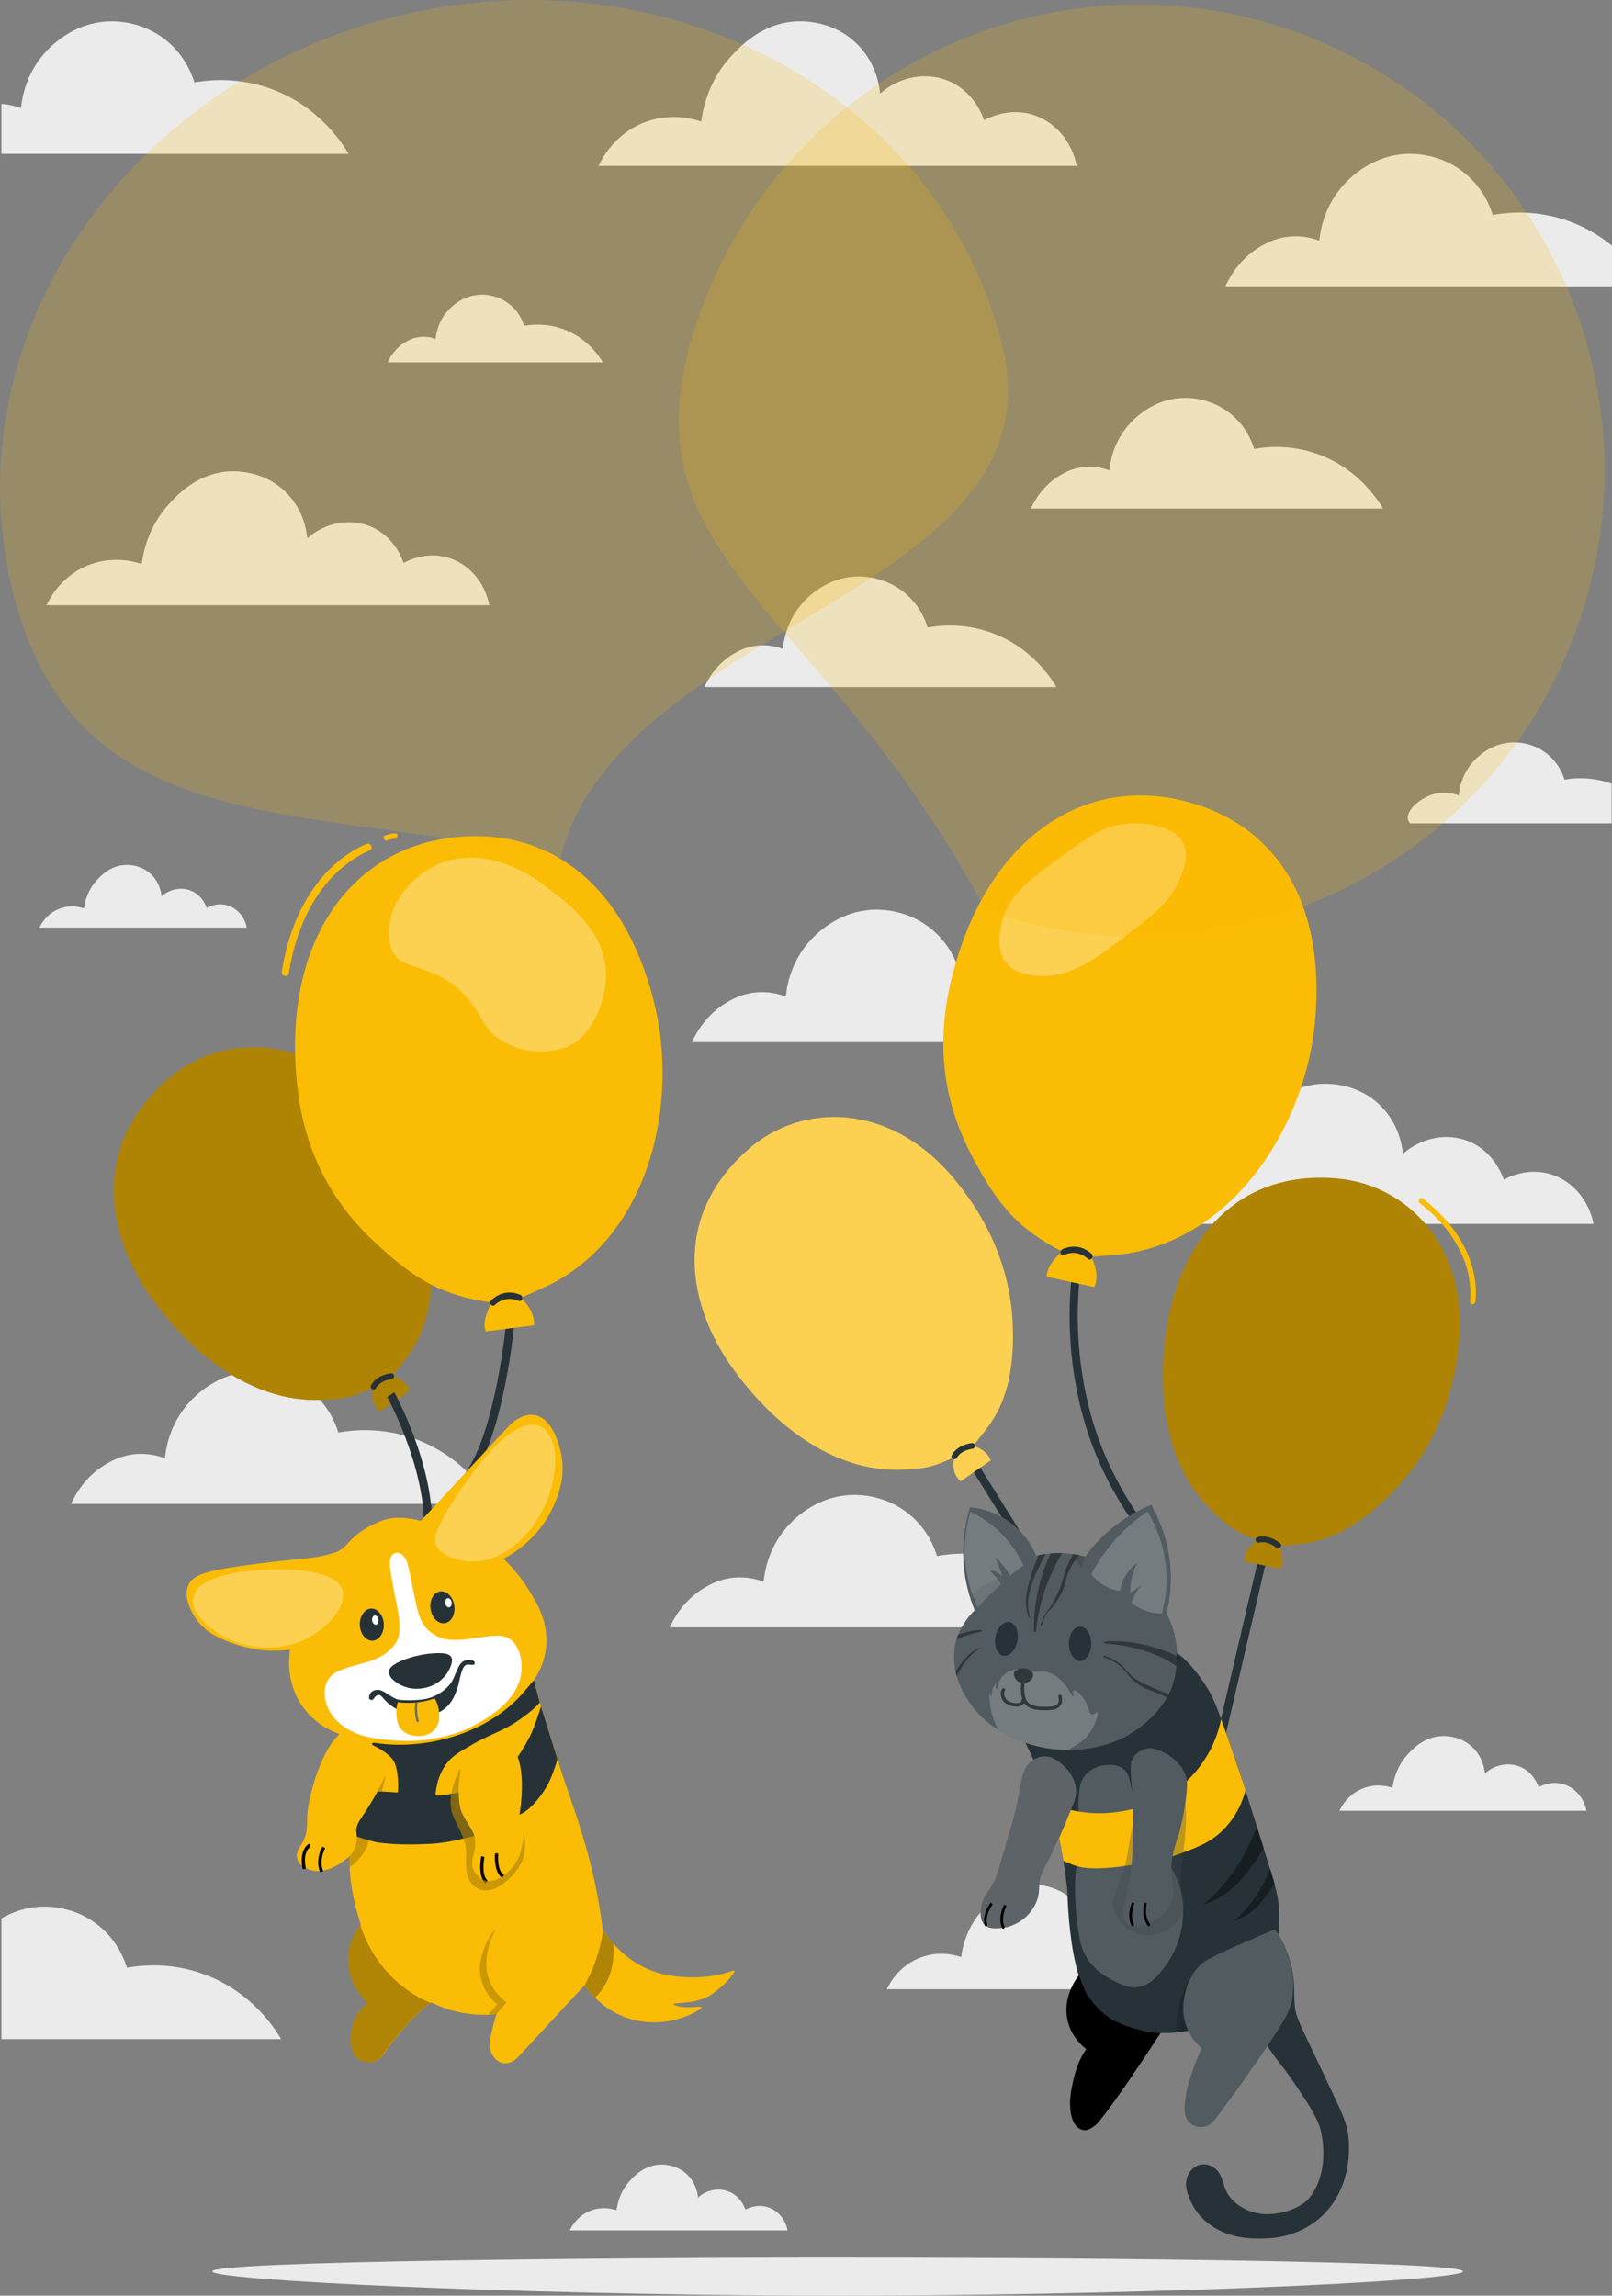 <?xml version="1.0" encoding="UTF-8"?><svg id="_Слой_2" xmlns="http://www.w3.org/2000/svg" width="395.43" height="563.18" viewBox="0 0 395.43 563.18"><rect x="0" y="0" width="395.43" height="563.18" fill="#808080" stroke="none"/><defs><style>.cls-1,.cls-2,.cls-3,.cls-4,.cls-5,.cls-6,.cls-7,.cls-8,.cls-9,.cls-10,.cls-11,.cls-12,.cls-13,.cls-14,.cls-15,.cls-16,.cls-17,.cls-18,.cls-19,.cls-20{stroke-width:0px;}.cls-1,.cls-19{fill:#fbbc05;}.cls-2{fill:#1e282d;}.cls-3{opacity:.32;}.cls-3,.cls-15{fill:#5d6366;}.cls-4{fill:#171e22;}.cls-6{fill:#515b60;}.cls-7{fill:#31373a;}.cls-8{fill:#6b6b6b;}.cls-9{fill:#747c80;}.cls-10,.cls-11{fill:#b08404;}.cls-11{opacity:.65;}.cls-12{fill:#41494d;opacity:.33;}.cls-13{fill:#fff;}.cls-14{fill:#263238;}.cls-16{fill:#ebebeb;}.cls-17{fill:#af8303;}.cls-18{fill:#475054;}.cls-19{isolation:isolate;opacity:.2;}.cls-20{fill:#fcd050;}</style></defs><g id="_Слой_1-2"><path class="cls-16" d="M172.8,168.55h86.35c-1.38-2.33-6.29-9.93-16.17-13.41-6.68-2.35-12.53-1.73-15.43-1.21-.47-1.55-1.87-5.41-5.68-8.54-4.77-3.91-10.04-4-11.52-3.97-7.73.14-12.53,5.38-13.73,6.78-3.7,4.35-4.4,9.12-4.58,11-1.19-.45-3.46-1.14-6.31-.83-2.75.3-4.64,1.37-5.68,1.97-4.3,2.49-6.4,6.33-7.26,8.2Z"/><path class="cls-16" d="M252.9,124.74h86.35c-1.38-2.33-6.29-9.93-16.17-13.41-6.68-2.35-12.53-1.73-15.43-1.21-.47-1.55-1.87-5.41-5.68-8.54-4.77-3.91-10.04-4-11.52-3.97-7.73.14-12.53,5.38-13.73,6.78-3.7,4.35-4.4,9.12-4.58,11-1.19-.45-3.46-1.14-6.31-.83-2.75.3-4.64,1.37-5.68,1.97-4.3,2.49-6.4,6.33-7.26,8.2Z"/><path class="cls-16" d="M85.53,37.75H.35v-12.25c2.11.13,3.79.65,4.81,1.04.21-2.26,1.05-7.97,5.48-13.17,1.43-1.69,7.18-7.96,16.44-8.13,1.77-.03,8.09.07,13.8,4.76,4.56,3.75,6.24,8.37,6.81,10.23,2.35-.42,6.34-.9,11.16-.28,2.28.29,4.74.83,7.31,1.73,11.83,4.17,17.71,13.28,19.37,16.07Z"/><path class="cls-16" d="M95.1,88.88h52.77c-.84-1.42-3.84-6.07-9.88-8.2-4.08-1.44-7.66-1.06-9.43-.74-.29-.95-1.14-3.31-3.47-5.22-2.91-2.39-6.14-2.45-7.04-2.43-4.72.09-7.66,3.29-8.39,4.15-2.26,2.66-2.69,5.57-2.8,6.72-.73-.28-2.12-.69-3.86-.5-1.68.18-2.84.84-3.47,1.21-2.63,1.52-3.91,3.87-4.44,5.01Z"/><path class="cls-16" d="M146.82,40.71c.58-1.27,3.86-8.1,11.82-10.89,6.26-2.2,11.68-.58,13.38,0,.37-2.91,1.69-10,7.47-16.18,2.2-2.35,7.61-8.14,16.18-8.4,1.92-.06,9.02,0,14.62,5.6,4.73,4.72,5.45,10.45,5.6,12.13,4.74-4.2,11.29-5.42,16.8-3.11,6.27,2.63,8.39,8.67,8.71,9.64,1.13-.62,5.92-3.06,11.6-1.46,5.62,1.58,9.91,6.51,11.11,12.66h-117.29Z"/><path class="cls-16" d="M11.42,148.46c.54-1.18,3.58-7.5,10.95-10.08,5.8-2.03,10.82-.54,12.39,0,.34-2.7,1.57-9.26,6.91-14.98,2.04-2.18,7.04-7.53,14.98-7.78,1.78-.05,8.35,0,13.54,5.19,4.38,4.38,5.05,9.68,5.19,11.24,4.39-3.89,10.46-5.02,15.56-2.88,5.81,2.44,7.77,8.03,8.07,8.93,1.05-.57,5.49-2.83,10.74-1.35,5.2,1.47,9.17,6.02,10.29,11.72H11.42Z"/><path class="cls-16" d="M395.43,60.29v9.97h-94.85c1.03-2.25,3.54-6.85,8.69-9.83,1.24-.72,3.52-2,6.81-2.36,3.41-.38,6.13.44,7.56.98.21-2.25,1.05-7.97,5.48-13.17,1.06-1.25,4.48-5.01,9.95-6.95,1.92-.68,4.09-1.14,6.49-1.18,1.77-.03,8.09.08,13.8,4.76,4.56,3.75,6.24,8.37,6.8,10.23,3.47-.62,10.48-1.37,18.48,1.45,4.38,1.54,7.95,3.77,10.79,6.1Z"/><g id="animals_mobile"><g id="_облака"><path class="cls-16" d="M68.98,500.23H.35v-29.6c2.66-1.55,6.08-2.82,10.19-2.9,1.76-.04,8.09.07,13.79,4.76,4.57,3.74,6.24,8.37,6.81,10.23,3.46-.62,10.48-1.37,18.48,1.45,11.83,4.16,17.7,13.27,19.36,16.06Z"/><path class="cls-16" d="M17.4,368.93h103.43c-1.66-2.79-7.53-11.9-19.36-16.06-8-2.82-15.01-2.07-18.48-1.45-.57-1.86-2.24-6.49-6.8-10.23-5.71-4.69-12.03-4.79-13.8-4.76-9.26.17-15.01,6.44-16.44,8.13-4.43,5.2-5.27,10.92-5.48,13.18-1.42-.54-4.15-1.36-7.56-.99-3.29.36-5.56,1.65-6.8,2.36-5.15,2.98-7.66,7.58-8.69,9.83Z"/><path class="cls-16" d="M395.35,192.26v9.71h-49.4c-1.57-1.37-.03-4.18,3.11-6,.76-.44,2.15-1.23,4.15-1.45,2.08-.22,3.75.28,4.62.61.13-1.38.64-4.87,3.35-8.05.17-.21.44-.52.82-.89h0c1.52-1.51,4.68-3.98,9.21-4.07.2,0,.51,0,.89.02,1.63.09,4.7.57,7.53,2.89,2.54,2.08,3.62,4.62,4.04,5.9.04.13.08.24.11.34.23-.04.49-.08.77-.12h0c2.3-.33,6.16-.52,10.51,1.01.09.03.18.06.27.1Z"/><path class="cls-16" d="M164.26,399.23h103.43c-1.66-2.79-7.53-11.9-19.36-16.06-8-2.82-15.01-2.07-18.48-1.45-.57-1.86-2.24-6.49-6.8-10.23-5.71-4.69-12.03-4.79-13.8-4.76-9.26.17-15.01,6.44-16.44,8.13-4.43,5.2-5.27,10.92-5.48,13.18-1.42-.54-4.15-1.36-7.56-.99-3.29.36-5.56,1.65-6.8,2.36-5.15,2.98-7.66,7.58-8.69,9.83Z"/><path class="cls-16" d="M169.7,255.66h103.43c-1.66-2.79-7.53-11.9-19.36-16.06-8-2.82-15.01-2.07-18.48-1.45-.57-1.86-2.24-6.49-6.8-10.23-5.71-4.69-12.03-4.79-13.8-4.76-9.26.17-15.01,6.44-16.44,8.13-4.43,5.2-5.27,10.92-5.48,13.18-1.42-.54-4.15-1.36-7.56-.99-3.29.36-5.56,1.65-6.8,2.36-5.15,2.98-7.66,7.58-8.69,9.83Z"/><path class="cls-16" d="M139.75,547.17c.27-.58,1.76-3.69,5.39-4.96,2.85-1,5.32-.27,6.1,0,.17-1.33.77-4.56,3.4-7.37,1-1.07,3.47-3.71,7.37-3.83.88-.03,4.11,0,6.66,2.55,2.16,2.15,2.48,4.76,2.55,5.53,2.16-1.91,5.15-2.47,7.66-1.42,2.86,1.2,3.82,3.95,3.97,4.39.52-.28,2.7-1.39,5.29-.67,2.56.72,4.51,2.96,5.06,5.77h-53.44Z"/><path class="cls-16" d="M328.57,444.22c.3-.66,2-4.18,6.11-5.63,3.24-1.13,6.03-.3,6.91,0,.19-1.5.88-5.17,3.86-8.36,1.14-1.22,3.93-4.2,8.36-4.34.99-.03,4.66,0,7.55,2.89,2.44,2.44,2.82,5.4,2.89,6.27,2.45-2.17,5.83-2.8,8.68-1.61,3.24,1.36,4.33,4.48,4.5,4.98.59-.32,3.06-1.58,5.99-.75,2.9.82,5.12,3.36,5.74,6.54h-60.6Z"/><path class="cls-16" d="M277.18,300.26c.57-1.24,3.75-7.85,11.46-10.56,6.07-2.13,11.32-.56,12.97,0,.36-2.82,1.64-9.7,7.24-15.68,2.13-2.28,7.38-7.89,15.68-8.14,1.86-.06,8.75,0,14.18,5.43,4.59,4.58,5.28,10.13,5.43,11.76,4.6-4.07,10.95-5.26,16.29-3.02,6.08,2.55,8.13,8.4,8.45,9.35,1.1-.6,5.74-2.97,11.25-1.42,5.44,1.54,9.6,6.31,10.77,12.27h-113.72Z"/><path class="cls-16" d="M217.56,487.98c.42-.92,2.79-5.85,8.54-7.87,4.53-1.59,8.44-.42,9.67,0,.27-2.1,1.22-7.23,5.4-11.69,1.59-1.7,5.5-5.88,11.69-6.07,1.39-.04,6.52,0,10.57,4.05,3.42,3.41,3.94,7.55,4.05,8.77,3.43-3.03,8.16-3.92,12.14-2.25,4.53,1.9,6.06,6.26,6.29,6.97.82-.45,4.28-2.21,8.38-1.05,4.06,1.14,7.16,4.7,8.03,9.15h-84.75Z"/><path class="cls-16" d="M9.67,227.56c.25-.55,1.68-3.51,5.13-4.72,2.72-.95,5.06-.25,5.8,0,.16-1.26.73-4.34,3.24-7.01.95-1.02,3.3-3.53,7.02-3.64.83-.03,3.91,0,6.34,2.43,2.05,2.05,2.36,4.53,2.43,5.26,2.06-1.82,4.9-2.35,7.28-1.35,2.72,1.14,3.64,3.76,3.78,4.18.49-.27,2.57-1.33,5.03-.63,2.44.69,4.3,2.82,4.82,5.49H9.67Z"/><path class="cls-16" d="M52.07,557.21c.03-2.57,99.85-3.34,145.83-3.4,55.67-.07,160.95.72,160.98,3.4.03,2.34-80.59,6.25-162.27,5.95-71.67-.26-144.56-3.76-144.53-5.95Z"/></g><path class="cls-17" d="M41.06,264.84c12.93-11.37,34.82-11.91,50.74,7.5,12.74,15.53,14.44,30.19,14.19,39.87-.41,16.23-6.6,20.89-9.69,25.38,0,0,3.18.77,4.27,3.52l-7.41,5.18c-1.78-1.78-1.98-3.21-1.57-5.88-3.01,1.18-5.29,2.89-13,3.01-17.18.63-32.2-11.81-41.83-25.58-10.1-14.45-14.95-36.06,4.31-53Z"/><path class="cls-14" d="M91.42,340.82l-.06-.03c-.37-.14-.54-.59-.35-.94,1.22-2.21,3.68-2.8,4.92-2.96.39-.05.73.26.74.66v.07c0,.34-.24.63-.58.67-.97.13-2.92.59-3.85,2.21-.17.29-.51.43-.82.31Z"/><path class="cls-14" d="M106.02,374.17h-2c0-14.91-8.92-31.27-9.01-31.43l1.7-1.2c.38.69,9.32,17.06,9.32,32.64Z"/><path class="cls-14" d="M115.73,362.62l-1.62-1.17c7.58-10.5,10.09-37.12,10.1-37.33l2,.09c-.04.88-2.54,27.42-10.47,38.41Z"/><path class="cls-1" d="M111.36,205.41c22.6-2.48,41.5,10.55,49.03,40.25,6.13,24.18-.57,55.99-24.47,68.98-1.97,1.07-8.16,3.73-8.16,3.73,0,0,3.54,3.04,3.23,6.75l-11.84,1.5c-1.1-2.86,1.49-7.09,1.49-7.09-12.09-1.66-18.8-5.56-28.66-14.74-8.45-7.87-16.98-19.54-19.05-38.26-3.87-34.96,12.69-58.29,38.43-61.12Z"/><path class="cls-20" d="M100.87,216.57c10.13-10.13,23.88-6.4,33.41,1.21,10.74,7.73,18.39,17.05,12.13,31.3-1.82,3.51-4,6.4-7.2,7.74-5.63,2.04-12.12,1.39-17.03-2.11-3.04-2.08-3.67-4.58-6.19-8.09-5.32-7.52-10.6-7.87-16.77-10.43-3.51-1.51-4.05-5.47-3.72-8.91.45-4.27,2.13-7.2,5.29-10.63l.08-.08Z"/><path class="cls-14" d="M120.54,320.16h0c-.32-.31-.33-.89-.01-1.2,1.07-1.03,3.58-2.79,7.15-1.3.36.15.53.63.38,1.04h0c-.14.39-.49.57-.81.43-3.03-1.26-5.09.24-5.89,1.03-.24.23-.57.23-.81,0Z"/><path class="cls-1" d="M69.86,239.4h0c-.48-.07-.82-.52-.74-1,2.13-13.57,7.78-21.41,12.2-25.63,3.67-3.5,7.06-5.13,8.63-5.75.48-.19,1.02.07,1.17.57l.23.79-.24-.84.02.06c.13.43-.09.89-.51,1.06-3.26,1.33-16.28,7.94-19.75,30.01-.07.48-.51.81-.99.74Z"/><path class="cls-1" d="M94.35,206.04l-.2-.32c-.15-.24-.07-.56.19-.68,1-.49,2.06-.59,2.67-.6.28,0,.5.24.47.51l-.03.38c-.02.24-.22.42-.46.43-.48.01-1.3.09-2.04.45-.21.1-.47.03-.59-.17Z"/><path class="cls-1" d="M180.13,483.7c-.76,1.43-2.39,3.21-5.06,5.21-3.33,2.64-8.31,2.3-9.77,2.64-.16.04-.12.16-.02.22,2.2,1.2,6.8.24,6.86.62.09.55-8.29,5.88-17.98,2.75-3.61-1.17-6.34-3.2-8.2-5.05-1.11-1.1-1.91-2.13-2.41-2.82-.01-.02-.02-.03-.03-.05,0,0,0,0,0,0-.03-.04-.06-.07-.08-.09-.02-.02-.04-.03-.06-.03-.01,0-.03,0-.04.01-.04.02-.09.06-.16.14l-15.87,17.15c-1.04,1.24-2.54,1.98-3.91,1.73-2.08-.38-3.82-2.99-3.16-6.02.44-1.86.89-4.1,1.53-5.98h-.03c-.08,0-.33.02-.61.05-.42.04-.88.07-1.36.08-1.88.07-4.21-.05-6.83-.57-2.65-.53-4.84-1.37-6.5-2.17,0,0,0,0,0,0-.22-.11-.73-.3-.73-.3-.02.01-.03.02-.05.04-3.46,2.53-8.45,8.03-11.34,12.39-1.68,2.53-3.84,2.53-5.95,1.66-2.24-1.22-2.86-5.3-1.64-8.93.66-1.96,2.22-4.24,3.66-4.99,0,0-3.86-3.01-4.77-8.8-.8-5.04,1.83-9.21,2.87-10.35,0,0,.02-.02.02-.03v-.05s-.31-1.01-.42-1.36c-.72-2.29-1.4-4.98-1.85-8.01-.2-1.33-.33-2.54-.41-3.73-.02-.34-.04-.67-.06-1.01v-.03c-.04-.84-.05-1.7-.05-2.6,0,0,0,0,0,0-.15.1-1.96,1.63-3.5,2.42-1.32.67-3.41,1.55-5.73.98-.23-.06-3.05-.75-3.56-2.83-.63-2.56,1.53-2.91,2.23-6.65.4-2.68-.15-3.35.7-7.55.35-1.72,2.61-11.76,7.21-16.15.12-.11.08-.31-.07-.36-1.82-.66-5.65-2.36-8.59-6.37-4.22-5.75-3.57-12.09-3.28-13.93.02-.15-.1-.28-.25-.26-3.18.38-7.62.42-12.49-1.17-3.32-1.08-8.33-2.72-10.95-7.45-.64-1.15-2.47-4.45-1.24-7.22,1.05-2.38,3.95-3.45,12.49-4.66,16.5-2.35,17.37-1.45,23.35-3.32,3.81-1.19,2.91-4.1,10.96-7.59,3.85-1.67,7.74-.81,10.26-.23l21.2-22.87c.55-.61,3.32-3.55,6.55-3.08,4.39.63,6.04,7.04,6.47,8.73,1.71,6.68-1.13,12.47-2.18,14.6-3.41,6.95-9.08,10.5-11.74,11.92-.04.02-.05.07-.01.1,1.56,1.46,3.76,3.77,5.81,7.01,2.19,3.47,4.9,7.77,4.66,13.47-.07,1.74-.35,4.94-2.8,8.85-.03.05-.2.32-.2.32l1.42,5.51c.01.05.12.4.29.95.82,2.62,3.12,9.9,4.05,12.95.14.46.25.83.31,1.06,1.39,4.9,4.88,13.54,7.46,23.48,1.08,4.14,2.35,9.86,3.24,16.84.03.21.08.42.17.61,0,.01,0,.02.01.03,0,0,0,0,0,0,.05.12.12.24.2.35.48.66,1.22,1.7,2.27,2.87.02.02.04.05.06.07,0,0,0,0,0,0,2.55,2.85,6.82,6.48,13.15,7.66,7.7,1.43,13.68-.1,16.25-1.1.17-.06.33.11.24.27Z"/><path class="cls-13" d="M96.98,380.98c-1.81.59-1.37,3.11-1.17,4.6.32,1.94.65,3.68,1.08,5.9.6,3.26,1.66,7.11.82,10.28-.83,2.3-3.09,4.16-5.3,5.08-2.91,1.35-6.48,1.71-9.42,3.14-4.38,1.82-3.96,7.4-1.61,10.67,3,4.23,8.02,5.63,12.76,6.08,4,.47,8.28.44,10.98,0,3.39-.51,6.79-1.35,10.06-2.87,5.39-2.69,11.83-6.95,12.68-13.44.46-3.44-.74-8.49-4.69-9.08-3.74-.58-10.56,2.05-15.11.43-5.08-1.99-5.53-6.11-6.53-10.88-.51-2.46-.93-4.97-1.48-7.02-.33-1.4-1.38-3.21-3.03-2.9h-.04Z"/><g id="_глаз_правый"><ellipse class="cls-14" cx="108.55" cy="394.3" rx="2.94" ry="3.94" transform="translate(-55.54 19.69) rotate(-8.26)"/><ellipse class="cls-13" cx="110.03" cy="393.18" rx=".79" ry="1.13" transform="translate(-55.36 19.89) rotate(-8.26)"/></g><g id="_глаз_левый"><ellipse class="cls-14" cx="91.21" cy="398.55" rx="2.94" ry="3.94" transform="translate(-18.88 4.8) rotate(-2.73)"/><ellipse class="cls-13" cx="92.09" cy="397.43" rx=".79" ry="1.13" transform="translate(-56.16 17.36) rotate(-8.26)"/></g><path id="_нос" class="cls-14" d="M102.07,406.25c1.74-.42,3.46-.71,5.76-.7,1.51.01,2.69.26,3.01,1.28.37,1.16-1.24,6.02-6.51,7.22-4.91,1.12-8.1-1.96-8.5-2.6-.28-.45-.66-1.38-.19-2.11.98-1.5,4.69-2.68,6.43-3.1Z"/><path id="_губы" class="cls-14" d="M90.52,416.37c.07-1.17,1.09-1.88,2.23-1.82,1.53.08,3.13,1.84,4.79,2.36.97.3,5.45.35,7.71-.33,1.82-.53,3.89-1.87,4.85-3.09,1.51-1.44,1.92-4.84,3.42-5.86.83-.57,2.94-.59,2.94.3,0,.76-.84.43-1.52.41-.54-.05-.97.25-1.23.7-.78,1.45-.98,3.48-1.53,5.15-.63,1.92-1.56,4.12-3.94,5.57-3.53,2.12-7.97,1.09-10.22-.14-.79-.36-1.58-.81-2.27-1.35-1.25-.94-1.79-1.81-2.25-2.21-.39-.37-1.02-.27-1.43.15-.17.18-.28.4-.44.59-.29.4-1.16.34-1.11-.43Z"/><g id="_язык"><path class="cls-1" d="M106.72,424.2c-1.44,1.7-3.61,1.68-4.2,1.69-.54.01-3.12-.12-4.4-2.06-.63-.98-.85-2.2-.9-3.5-.05-1.19.19-2.12.34-2.77,1.13.16,2.61.27,4.35.11h.01c.07,0,.14-.01.21-.01.1-.02.2-.03.29-.04h.01c1.71-.2,3.12-.6,4.19-.98.39.64,1,1.87,1.09,3.52.06.99.15,2.68-.99,4.04Z"/><path class="cls-8" d="M102.18,422.26c-.6-2.16-.42-4.09-.27-4.59l.52-.05c-.2.9-.18,3.11.3,4.5.12.36-.44.52-.55.14Z"/></g><path class="cls-20" d="M107.47,379.86c-1.57-1.87-.18-4.65.82-6.68,1.73-3.45,3.99-6.78,6.24-9.9,2.23-3.05,4.46-6.09,7.18-8.76,2.88-2.7,7.94-6.95,11.75-4.08,4.35,3.79,2.7,12.84.74,17.64-2.65,6.31-7.39,12.33-14.06,14.33-4.08,1.27-9.92.7-12.66-2.53l-.02-.02Z"/><path class="cls-20" d="M47.98,390.4c1.19-2.15,5.95-4.62,15.52-5.23,12.3-.79,20.28,1.2,20.62,5.62.41,5.37-6.66,10.61-11.14,12.18-5.93,2-13.31,1.49-18.84-1.92-3.42-2.07-8.67-6.11-6.17-10.64Z"/><path class="cls-14" d="M136.75,431.55c-.47,1.72-1.55,4.84-2.62,6.67-1.96,3.33-4.62,6.2-6.7,6.93,0,0,.69-3.75.59-7.81-.06-2.47-.36-4.13-.71-5.38-.04-.15-.32-.97-.32-.97,1.05-1.49,2.36-3.63,3.38-5.86.76-1.67,1.81-4.78,2.33-6.52.82,2.62,3.12,9.9,4.05,12.95Z"/><path class="cls-11" d="M94.44,435.91c-.11,1.15-.41,2.34-.82,3.58-.31.93-.67,1.9-1.06,2.89-.74,1.88-1.54,3.56-2.33,5.03-.1.19-.12.42-.06.63.22.64.55,1.91.31,3.42-.06.39-.16.79-.31,1.2-.78,2.18-2.99,4.58-4.41,5.37v-.03c-.04-.84-.05-1.7-.05-2.6.05-.05.1-.09.14-.13,1.15-1.15,1.6-3.14,1.69-3.79.05-.34.04-.65,0-.95,0-.05-.01-.1-.02-.15,0-.06-.01-.12-.02-.18h0c-.02-.2-.06-.46-.09-.81,0-.02,0-.04,0-.06-.01-.22-.01-.46.02-.71h0c.02-.19.06-.39.12-.6.08-.28.18-.52.28-.74.09-.2.19-.37.28-.51.05-.08.1-.15.15-.21.01-.02.02-.03.03-.04.22-.35.44-.69.66-1.04.02-.03.04-.06.06-.1.05-.08.1-.16.16-.24.05-.07.1-.15.15-.22.38-.59.78-1.21,1.18-1.84.02-.03.03-.06.05-.08.11-.18.22-.36.33-.54.14-.23.28-.46.41-.69.06-.1.12-.2.18-.31.16-.27.32-.54.47-.8.05-.09.1-.17.15-.26.08-.14.16-.28.24-.42.05-.09.1-.17.14-.26.05-.08.09-.16.13-.23.69-1.26,1.29-2.47,1.77-3.62l.07.05Z"/><path class="cls-10" d="M105.56,491.33c-3.46,2.53-8.45,8.03-11.34,12.39-1.68,2.53-3.84,2.53-5.95,1.66-2.24-1.22-2.86-5.3-1.64-8.93.66-1.96,2.22-4.24,3.66-4.99,0,0-3.86-3.01-4.77-8.8-.8-5.04,1.83-9.21,2.87-10.35,1.09,3.49,5.26,13.94,17.16,19.03Z"/><path class="cls-5" d="M123.18,460.68c-1.96-1.37-1.82-5.09-1.76-5.9,0-.08.08-.14.16-.14l.5.05c.08,0,.14.08.13.16-.05.73-.22,3.96,1.34,5.08.06.05.09.13.04.2l-.2.51c-.04.07-.14.09-.21.05Z"/><path class="cls-5" d="M119.02,461.92c-1.77-1.68-1.15-5.56-.99-6.41.02-.09.1-.14.18-.12l.49.11c.08.02.13.1.11.18-.14.76-.69,4.22.72,5.59.06.06.07.15.02.21l-.32.42c-.05.07-.15.08-.21.02Z"/><path class="cls-5" d="M78.49,459.18c-1.08-2.7.15-5.36.51-6.03.05-.09.16-.12.24-.07l.53.31-.34-.2.2.12c.08.05.11.15.07.23-.31.6-1.39,3-.47,5.33.03.09,0,.19-.09.22l-.41.18c-.09.04-.2,0-.23-.09Z"/><path class="cls-5" d="M74.23,458.42c-.83-4.09.89-5.65,1.46-6.04.09-.06.2-.03.25.06l.21.4c.04.08.02.17-.05.22-.44.32-1.81,1.63-1.09,5.19.02.09-.04.19-.13.21l-.44.09c-.09.02-.19-.04-.21-.14Z"/><path class="cls-14" d="M132.4,417.65c-1.33,1.76-5.55,4.83-8.07,6.12-3.06,1.6-6.05,2.68-9,4.51-2.4,1.39-4.25,2.36-5.73,4.28-1.13,1.47-1.98,3.4-2.38,5.19-.33,1.44-.42,2.66-.42,2.66.69.09,1.72-.01,2.73-.16.36-.05.77-.12,1.19-.19.02,0,.05,0,.07-.01.44-.08,1.15-.21,1.71-.32-.01,1.38.1,2.55.31,3.5.08.39.19.75.31,1.07.9,2.34,2.55,4.04,3.23,6.12,0,0,0,0,0,0-1.05.24-2.26.51-2.55.58-.02,0-.05.01-.07.02-2.79.7-5.9,1.22-8.43,1.33-5.57.25-9.35.09-12.47-.34-.63-.08-1.49-.3-2.34-.54-1.5-.42-2.94-.93-2.94-.93,0-.05-.01-.1-.02-.15,0-.06-.01-.12-.02-.18h0c-.02-.2-.06-.46-.09-.81,0-.02,0-.04,0-.06-.01-.22-.01-.46.02-.71h0c.06-.46.21-.92.4-1.34.09-.2.19-.37.28-.51.06-.09.11-.16.16-.23.22-.35.44-.7.67-1.06.02-.03.04-.06.06-.1.05-.08.1-.16.16-.24.05-.07.1-.15.15-.22.35-.53.75-1.15,1.18-1.84.02-.03.03-.06.05-.08.11-.18.22-.36.33-.54.14-.23.28-.46.41-.69.06-.1.12-.2.18-.31.16-.27.31-.54.47-.8.05-.09.1-.17.15-.26.08-.14.16-.28.24-.42.05-.09.1-.17.14-.26.05-.08.09-.16.13-.23,0,0,.37,0,1.03,0,.77.02,1.93.07,3.38.2.58.05.58-.06.59-.16.19-1.54.08-5.5-.97-7.43-.48-.86-1.21-1.5-2.01-2.1-.86-.64-1.94-1.28-2.82-1.71-.24-.14-.55-.25-.55-.54v-.02c.08-.22.55-.22.8-.18,11.96,1.88,27.94-2.03,36.93-13.04.48-.55,2-2.38,2-2.38l1.42,5.51Z"/><path class="cls-10" d="M149.3,485.13c-.98,2.35-2.36,3.98-3.35,4.95-1.11-1.1-1.91-2.13-2.41-2.82-.01-.02-.02-.03-.03-.05,0,0,0,0,0,0-.03-.04-.06-.07-.08-.09-.02-.02-.04-.03-.06-.03-.01,0-.03,0-.04.01.87-1.58,1.9-3.55,2.67-5.76,1.02-2.9,1.66-5.63,1.94-7.8,0,.01,0,.02.01.03,0,0,0,0,0,0,.05.12.12.24.2.35.48.66,1.22,1.7,2.27,2.87.18,1.6.26,5.04-1.12,8.33Z"/><path class="cls-11" d="M124.27,491.23l-2.52,2.9h-.03c-.08,0-.33.02-.61.05-.42.04-.88.07-1.36.08l2.26-2.54c-.99-.81-3.05-2.73-3.91-5.87-.96-3.48.12-6.41.69-7.94.79-2.14,1.9-3.68,2.67-4.62l.14.07c-.64,1.09-1.48,2.8-1.92,5.03-.28,1.4-.77,3.88.15,6.77,1.06,3.35,3.4,5.3,4.44,6.06Z"/><path class="cls-11" d="M128.06,456.59c-.5,1.23-2.11,3.55-3.66,4.76-1.5,1.19-4.24,3.32-7.05,2-2.37-1.06-3.11-3.83-3.01-6.06-.02-1.33.02-2.83-.1-4.15-.08-.69-.27-1.39-.53-2.1,0,0,0,0,0-.01-.74-2.01-2.01-4.05-2.71-5.99-.42-1.24-.64-2.86-.3-4.96h0c.2-1.27.61-2.71,1.3-4.34.2-.48.43-.98.62-1.38.07-.15.15-.29.15-.29l.14.05s-.02.55-.05.83c-.25,1.8-.37,3.38-.38,4.76v.03c-.01,1.38.1,2.55.31,3.5.08.39.19.75.31,1.07.9,2.34,2.55,4.04,3.23,6.12,0,0,0,0,0,0,.26.81.37,1.68.24,2.67-.14,1.46-.85,2.73-.75,4.22.08,1.69,1.56,3.53,3.18,4,2.02.57,3.85-.7,5.55-1.99,1.31-1.17,2.26-2.65,2.92-4.21.55-1.45.96-4.39,1.08-5.2.03-.25.07.03.1.16.31,2.39.16,4.49-.59,6.51Z"/><polygon class="cls-14" points="257.65 387.56 256.04 388.72 234.28 353.84 235.89 352.68 257.65 387.56"/><path class="cls-20" d="M183.54,281.96c12.93-11.37,34.82-11.91,50.74,7.5,12.74,15.53,14.44,30.19,14.19,39.87-.41,16.23-6.6,20.89-9.69,25.38,0,0,3.18.77,4.27,3.52l-7.41,5.18c-1.78-1.78-1.98-3.21-1.57-5.88-3.01,1.18-5.29,2.89-13,3.01-17.18.63-32.2-11.81-41.83-25.58-10.1-14.45-14.95-36.06,4.31-53Z"/><path class="cls-14" d="M233.9,357.94l-.06-.03c-.37-.14-.54-.59-.35-.94,1.22-2.21,3.68-2.8,4.92-2.96.39-.05.73.26.74.66v.07c0,.34-.24.63-.58.67-.97.13-2.92.59-3.85,2.21-.17.29-.51.43-.82.31Z"/><path class="cls-14" d="M277.94,373.39c-4.62-6.58-8.27-13.73-10.86-21.26-1.58-4.59-4.28-14.11-4.66-26.38-.15-4.83.08-9.72.68-14.52l1.98.25c-.59,4.7-.81,9.48-.67,14.21.37,12,3.01,21.31,4.55,25.79,2.53,7.35,6.1,14.34,10.61,20.77l-1.64,1.15Z"/><path class="cls-1" d="M289.73,196.32c22.14,5.17,35.64,23.74,32.86,54.25-2.26,24.84-19.15,52.62-46.01,56.93-2.21.36-8.93.8-8.93.8,0,0,2.33,4.04.8,7.44l-11.67-2.52c-.08-3.07,3.76-6.2,3.76-6.2-10.85-5.58-15.88-11.49-22.13-23.43-5.35-10.23-9.52-24.08-5.25-42.41,7.97-34.26,31.34-50.76,56.56-44.87Z"/><path class="cls-14" d="M260.23,307.6h0c-.2-.4-.02-.95.39-1.14,1.36-.62,4.31-1.44,7.18,1.15.29.26.29.77.01,1.11h0c-.25.32-.65.37-.91.14-2.44-2.2-4.88-1.46-5.9-.99-.3.14-.62.02-.77-.27Z"/><path class="cls-20" d="M290.27,206.94c-2.66-5.53-12.67-4.99-13.55-4.93-5.68.37-9.44,3.05-16.74,8.38-7.78,5.68-12.23,9.03-14,15.15-.46,1.58-2.07,7.16.93,10.77,2.31,2.79,6.19,3,8.34,3.08,7.72.31,13.38-3.95,23.97-12.15,5.5-4.26,8.17-7.07,9.92-11.06,1.03-2.34,2.67-6.05,1.13-9.24Z"/><rect class="cls-14" x="280.71" y="403.54" width="47.71" height="2" transform="translate(-158.67 609.06) rotate(-76.85)"/><path class="cls-17" d="M328.04,289.11c17.16,1.46,32.7,16.88,29.71,41.8-2.39,19.94-11.8,31.32-18.96,37.84-12,10.94-19.64,9.7-25.03,10.58,0,0,1.65,2.82.41,5.51l-8.87-1.77c.05-2.52.94-3.65,3.15-5.21-2.93-1.35-5.75-1.82-11.18-7.3-12.34-11.96-13.76-31.41-10.49-47.89,3.44-17.29,15.68-35.75,41.24-33.58Z"/><path class="cls-14" d="M308.07,378.05l-.03-.06c-.15-.37.05-.8.44-.9,2.44-.65,4.57.72,5.54,1.5.31.25.32.71.03.99l-.05.05c-.25.24-.62.26-.89.05-.77-.61-2.45-1.7-4.26-1.25-.33.08-.66-.07-.79-.37Z"/><path class="cls-1" d="M348.14,294.19h0c.22-.3.64-.37.93-.14,8.09,6.31,11.14,12.94,12.26,17.43.94,3.74.74,6.61.57,7.89-.05.39-.43.67-.81.58l-.6-.13.64.14h-.04c-.33-.08-.55-.39-.5-.73.34-2.67.82-13.84-12.33-24.1-.28-.22-.34-.64-.12-.93Z"/><g id="_лицо"><path class="cls-6" d="M288.71,408.88h0c-.16,1.97-.62,4.4-1.84,6.81-.13.26-.27.52-.42.78-.63,1.09-1.95,2.9-2.93,3.94-6.6,7.04-13.43,8.09-17.32,8.65-.85.12-2.3.27-4.16.26-3.44-.02-8.29-.61-13.35-2.93-.95-.43-2.31-1.07-3.84-2.03-2.42-1.51-5.25-3.82-7.47-7.36-.79-1.27-1.97-3.25-2.69-5.84-.1-.35-.18-.7-.27-1.07-.32-1.5-.48-3.18-.34-5.02.08-1.06.29-2.06.58-2.99.11-.36.24-.71.37-1.04,1.21-3.06,3.21-5.18,4.07-6.02-1.15-2.77-2.61-7.23-2.81-12.87-.19-5.29.79-9.59,1.67-12.38,1.79.16,5.33.72,8.95,3.09,4.61,3.02,6.58,7.14,7.26,8.78.21-.05.42-.1.64-.14.52-.11,1.09-.21,1.71-.29.4-.06.83-.1,1.27-.14.85-.07,1.78-.1,2.76-.07.33.01.66.03,1,.06.6.04,1.16.11,1.7.19.12.02.24.04.36.06.4.06.79.14,1.16.22.5.11.98.23,1.42.35,1.42-1.96,3.42-4.34,6.18-6.66,3.7-3.11,7.35-4.96,10.02-6.05,1.48,2.58,3.44,6.72,4.34,12.14,1.04,6.27.19,11.45-.55,14.5.94,1.8,2.27,4.92,2.51,8.96.02.25.08.81.1,1.61h0c.03.69.03,1.54-.05,2.5Z"/><g id="_тень_уха_правого"><path class="cls-9" d="M251.07,384.03c-.66.48-1.35,1.01-2.05,1.57-.38.31-.77.63-1.16.96-.72.61-1.46,1.27-2.2,1.97-.03.03-.05.05-.08.07-2.24,2.12-4.22,3.9-5.71,5.79-.46-.93-.83-1.79-1.33-3.19-.79-2.23-1.51-5.01-1.78-8.26-.43-5.26.5-9.51,1.28-12.08,1.89.89,4.53,2.4,7.15,4.91,3.17,3.03,4.93,6.2,5.87,8.26Z"/><path class="cls-3" d="M249.02,385.6c-.38.31-.77.63-1.16.96-.72.61-1.46,1.27-2.2,1.97-.03.03-.05.05-.08.07-2.24,2.12-4.22,3.9-5.71,5.79-.46-.93-.83-1.79-1.33-3.19,1.24-1.45,3.78-2.84,6.12-3.9,1.05-.47,2.06-.88,2.89-1.19.55-.21,1.02-.37,1.37-.49.03,0,.06-.02.09-.02Z"/><path class="cls-6" d="M247.86,386.56c-.72.61-1.46,1.27-2.2,1.97-.03.03-.05.05-.08.07-.28-.46-.6-.9-.92-1.29-.89-1.13-1.76-1.91-1.76-1.91,1.01-.48,2.9,1.24,2.9,1.24-.12-1.18-1.71-4.48-1.71-4.48.9.29,2.62,2.7,3.46,3.96.12.17.22.32.3.45Z"/></g><path id="_тень_уха_левого" class="cls-9" d="M267.69,386.15c1.47-2.75,3.72-6.25,7.12-9.75,2.32-2.39,4.64-4.22,6.65-5.6,1.4,2.29,3.27,5.98,4.17,10.87,1.14,6.21.15,11.33-.61,14.14-.98,0-2.55-.1-4.31-.79-1.4-.54-2.43-1.26-3.12-1.82,0,0,1.07-3.54,2.93-4.69l-3.3,2.33c-.02-.9.04-2.02.29-3.26.34-1.74.94-3.13,1.46-4.13-.65.46-1.45,1.15-2.2,2.12-1.4,1.82-1.85,3.69-2.02,4.72-.93-.12-2.57-.46-4.28-1.54-1.38-.88-2.27-1.91-2.78-2.6Z"/><g id="_глаза"><ellipse id="_глаз_леваый" class="cls-14" cx="264.95" cy="403.22" rx="2.74" ry="4.2"/><ellipse id="_глаз_правый-2" class="cls-14" cx="246.89" cy="402.09" rx="4.2" ry="2.74" transform="translate(-193.56 571.3) rotate(-79.47)"/></g><path class="cls-7" d="M252.52,396.4c.06.17.09.76-.15.44-1.21-3.33-.62-6.52.42-9.85.58-1.85,1.34-4.02,2-5.48.52-.11,1.09-.21,1.71-.29-2.36,4.57-5.3,9.73-3.98,15.19Z"/><path class="cls-7" d="M260.52,381s-.04.09-.07.14c-1.9,3.19-3.37,6.41-4.55,10.23-.73,2.42-1.17,4.46-1.51,6.74-.1.68-.17,1.35-.25,1.96-.03.32-.4.44-.49.09-.26-5.78,1.4-13.78,4.11-19.09.85-.07,1.78-.1,2.76-.07Z"/><path class="cls-18" d="M265.4,384.64s-.89-1.07-1.48-2.1c-.26-.45-.46-.9-.5-1.23h.17c.4.06.79.14,1.16.22.5.11.98.23,1.42.35-.39.7-.94,1.89-.76,2.76Z"/><path class="cls-7" d="M264.74,381.53s-.03.04-.05.06c-.29.33-.55.65-.78.95-1.02,1.33-1.58,2.46-2.05,3.79-.41,1.23-.56,2.31-1.05,3.5-.71,1.8-1.68,3.19-2.44,4.11-.54.65-1.38,1.56-1.87,2.28-.09.14-.75,2.05-1,2.56-.19.21-.3-.16-.22-.32.31-.68.67-1.83,1.1-2.43,1.27-1.7,2.27-3.33,3.27-5.62.67-1.54,1.22-3.31,1.51-4.65.08-.4.12-.51.36-.98.49-.96,1.32-2.89,1.7-3.54.12.02.24.04.36.06.4.06.79.14,1.16.22Z"/><path class="cls-7" d="M240.49,400.31c-1.44.29-3.11.76-4.5,1.29-.24.06-.93.4-1.34.48.11-.36.24-.71.37-1.04.43-.18,1.08-.32,1.38-.44,1.29-.43,2.77-.71,4.11-.74.57.02.43.35-.04.45Z"/><path class="cls-7" d="M240.42,404.4c-.29.14-1.62.78-3.28,2.86-.99,1.24-1.75,2.5-2.45,3.9-.1-.35-.18-.7-.27-1.07,1.14-1.9,3.47-5.11,5.85-5.81h.03c.14,0,.2.04.12.12Z"/><path class="cls-7" d="M288.71,408.88c-.06-.04-.14-.1-.22-.15-6.27-4.79-16.69-5.56-17.54-5.57-.1-.02-.1-.18.04-.31l.02-.02c.51-.31,1.29-.16,1.88-.22.99-.02,1.9.02,2.93.11,5.88.51,11.31,2.65,12.94,3.66h0c.03.69.03,1.54-.05,2.5Z"/><path class="cls-7" d="M286.86,415.69c-.13.26-.27.52-.42.78-1.14-.49-2.81-1.26-3.94-1.67-6.42-2.11-5.43-6-11.2-8.04-.25-.09-.73-.21-.64-.52.2-.2.63.07.9.14.92.34,1.89.84,2.71,1.43,1.71,1.23,2.33,2.69,4.06,3.91,1.56,1.16,5.35,2.72,7.64,3.64.32.13.62.24.9.34Z"/><path class="cls-9" d="M265.77,426.85c-.68.61-1.46,1.09-3.04,2.04-.24.15-.48.29-.7.42-3.44-.02-8.29-.61-13.35-2.93-.95-.43-2.31-1.07-3.84-2.03-.98-1.92-1.46-3.59-1.73-4.81-.44-2.05-.53-4.1-.38-4.13.1-.02.31.84.46.82.16-.03-.07-1.08.41-2.24.26-.62.6-1,.69-.96.11.05-.24.78.09,1.11.08.08.18.12.25.13.04-.47.25-2.06,1.58-3.34,1.17-1.12,2.51-1.33,2.91-1.38,1.06-.15,1.44.12,3.06.37,2.98.46,3.27-.24,5,.32,1.76.57,2.89,1.75,3.42,2.3,1.67,1.73,2.32,3.72,2.63,3.6.23-.09-.2-1.22.16-1.42.44-.25,1.98,1,2.9,2.69.9,1.65.81,3.02,1.53,3.18.6.13,1.06-.75,1.29-.62.46.26-.42,4.22-3.36,6.88Z"/><path class="cls-7" d="M260.4,416.02c-.06-.23-.31-.34-.53-.26-.2.07-.3.28-.24.48.13.46.21,1.08-.09,1.58-.54.92-2.13.9-3.29.89-1.26-.01-3.37-.04-4.32-1.39-.18-.26-.31-.55-.41-.86,0-.02,0-.03,0-.05h-.02c-.18-.61-.24-1.35-.26-2.28,0-.43.04-.83.1-1.18,1.19-.15,2.25-1.3,2.07-2.25-.18-.92-1.46-1.38-2.34-1.41-.81-.03-2.05.28-2.31,1.09-.29.87.6,2.18,1.78,2.51-.06.37-.11.79-.1,1.25.01.85.05,1.69.27,2.45,0,.44-.16.96-.6,1.11-.17.06-.35.1-.53.12-1.2.12-2.3-.52-2.65-.84-.33-.31-.66-.96-.62-1.66.01-.23.09-.43.19-.59.1-.16.06-.37-.09-.49-.19-.17-.49-.11-.62.11-.17.3-.27.61-.29.94-.05.84.29,1.74.87,2.29.49.46,1.62,1.08,2.9,1.08.13,0,.26,0,.39-.02.24-.02.48-.08.7-.15.37-.13.66-.38.86-.73.01.02.02.03.03.05,1.19,1.7,3.66,1.72,4.98,1.74.15,0,.3,0,.46,0,1.29,0,2.84-.11,3.54-1.29.44-.74.34-1.6.17-2.21Z"/></g><path class="cls-14" d="M313.83,470.84c-.02.92-.05,2.21-.24,3.76h0c-.07.54-.16,1.11-.27,1.7h0c-.29,1.53-.75,3.22-1.48,5.01-1.33,3.25-3.19,5.89-5.15,7.99-4.14,4.44-8.74,6.52-9.76,6.96-1.15.5-2.98,1.26-5.34,1.81-.04.01-.09.02-.13.03,0,0-.01,0-.02,0-.9.21-1.87.37-2.91.49-.05,0-.1,0-.15.02-1.15.12-2.39.17-3.69.11-1.29-.06-2.65-.22-4.07-.53-9.29-2-11.18-5.21-13.81-8.36-.88-1.43-1.61-3.22-2.21-5.21-2.01-6.61-2.65-15.44-2.77-20.67,0,0-.3-3.18-.99-7.48-.27-1.67-.6-3.52-.99-5.42,0-.05-.02-.11-.03-.16-.5-2.4-1.2-5.27-2.23-8.53-1.01-3.21-2.33-6.79-4.08-10.68-.6-1.33-1.25-2.7-1.95-4.1,3.7,1.26,7.14,1.66,9.82,1.72.11,0,.22,0,.33,0,.06,0,.12,0,.17,0h.15c.26,0,.51,0,.75,0,1.43-.03,2.55-.15,3.25-.25,3.89-.56,10.72-1.61,17.32-8.65.98-1.04,2.29-2.85,2.93-3.94,0-.02.02-.04.03-.05.14-.24.27-.48.39-.72,0-.02.02-.03.02-.05,1.21-2.39,1.67-4.8,1.82-6.75h0s0-.07,0-.11c.07-.92.07-1.74.04-2.4v-.87s.07.04.11.06c2.11,1.17,5.26,4.93,7.64,8.82,1.03,1.69,1.88,3.67,3.19,7.29,1.25,3.47,2.92,8.44,5.55,16.11.11.32.14.39.45,1.39.35,1.12,1.06,3.42,2.67,8.56.02.08.05.15.07.23.47,1.5,1.02,3.25,1.65,5.26.02.05.04.11.05.17.28.89.57,1.83.89,2.83.21.68.42,1.33.61,1.94.02.07.05.15.07.22.4,1.29.74,2.45,1.04,3.53.02.06.03.11.05.17.84,3.1,1.26,5.6,1.2,8.73Z"/><path class="cls-4" d="M309.98,453.42c-.59.97-1.31,2.1-2.17,3.32-2.05,2.9-3.83,5.42-6.92,7.63-1.19.85-3.08,2.03-5.73,2.95,2.17-1.87,4.72-4.44,7.15-7.81,3.03-4.21,4.85-8.29,5.97-11.53.47,1.5,1.02,3.25,1.65,5.26.02.05.04.11.05.17Z"/><path class="cls-4" d="M312.64,462.11c-.35.57-.76,1.2-1.24,1.86-1.43,2.02-2.66,3.76-4.8,5.3-.83.59-2.14,1.41-3.98,2.05,1.51-1.3,3.28-3.08,4.96-5.42,1.95-2.71,3.18-5.34,3.96-7.49.4,1.29.74,2.45,1.04,3.53.02.06.03.11.05.17Z"/><path id="_хвост" class="cls-14" d="M313.94,475.16c-2.44,4.5-4.88,9-7.32,13.51.25,2.44.89,6.16,2.75,10.26,2.28,5.03,4.8,7.12,7.88,11.72,2,2.99,5.73,8.17,6.69,11.81,1.01,4.18,1.51,11.52-2.92,16.95-.84,1.03-4.56,3.75-10.28,3.76-.75,0-5.31-.07-8.62-3.72-2.02-2.24-1.83-4.09-2.75-5.81-.98-2.06-3.11-2.96-4.86-2.63-2.39.44-4.31,3.45-3.3,6.63.49,1.73,1.62,4.68,4.31,7.08,5.09,4.55,11.51,4.54,15,4.41,2.27-.08,9.12-.62,14.44-6.18,6.64-6.94,6.14-16.18,5.76-19.22-.49-3.91-2.57-7.47-7.3-17.59-4.79-10.23-5.59-11.21-5.84-14.47-.23-3.1.21-6.15-1.19-10.78-.75-2.49-1.73-4.44-2.46-5.73Z"/><path id="_нога_правая" class="cls-5" d="M284.69,498.73c-7.01,10.87-14.51,21.49-15.96,22.61-.68.53-1.8,1.39-2.93,1.21-2.32-.36-3.09-3.16-3.24-5.09-.06-.83-.44-2.89,1.16-8.84.61-2.27,1.68-4.48,2.75-5.93-.86-.66-3.77-3.06-4.64-7.27-1.1-5.32,1.9-9.7,2.88-10.92.61,2.05,1.36,3.89,2.25,5.35,2.63,3.15,4.52,6.36,13.81,8.36,1.36.29,2.67.45,3.92.52Z"/><path class="cls-2" d="M296.08,481.01c-1.17,1.02-2.76,2.67-4.04,5.06-.77,1.44-1.24,2.78-1.53,3.89-.27.84-.67,2.51-.3,4.59.28,1.6.91,2.81,1.4,3.57-.95.21-1.98.39-3.09.51-.05-3.71.63-6.6,1.23-8.47.33-1.03.79-2.47,1.77-4.18,1.43-2.48,3.23-4.07,4.44-5.07l.11.11Z"/><path id="_нога_левая" class="cls-6" d="M312.73,473.32s-12.86,5.33-16.87,7.63c-1.56.89-4.57,3.83-5.38,9.26-1.19,8.04,3.72,11.68,4.28,12.23-.71,1.62-1.49,3.55-2.26,5.75-1.48,4.22-1.61,5.86-1.71,6.66-.28,2.17-.56,4.56,1.16,5.99,1.5,1.25,4.23,1.6,6.07-.85,4.67-6.2,11.21-15.31,15.8-22.53,2.88-4.54,3.29-6.56,3.43-9.62.03-.66.13-3.46-.86-6.96-.93-3.32-2.43-5.86-3.67-7.57Z"/><path class="cls-6" d="M271.42,432.99c-.58.04-3.29.29-5.13,2.42-1.38,1.59-1.53,3.38-1.71,5.81-.22,3.05.21,4.86.43,6.9.51,4.83-.82,5.01-1.22,12.35-.07,1.28-.26,5.49.43,10.84.57,4.42.88,6.68,2.44,9.08,2.1,3.22,5.02,4.77,6.23,5.39,2.04,1.05,3.89,2,6.17,1.7,3.26-.43,5.25-3.1,6.97-5.39.52-.7,3.18-4.35,3.97-9.99.64-4.56-.28-8.03-.49-8.78-1.17-4.23-3.42-7.07-4.71-8.48-2.65-2.73-3.98-5.27-4.71-7.1-1.1-2.78-2.08-7.11-2.32-8.16-.71-3.15-.86-4.65-2.26-5.69-1.45-1.09-3.27-.96-4.09-.91Z"/><path class="cls-1" d="M305.54,439.2c-.64,2.38-2.13,6.5-5.82,10.02-2.75,2.62-5.52,3.76-9.41,5.21-.32.12-.65.24-.98.37-.58.21-1.14.4-1.69.58-.63.2-1.26.38-1.91.55h0c-2.26.58-4.73,1.01-8.14,1.55-.5.08-1.02.16-1.57.25-.2.03-.41.06-.61.1,0,0-7.23,1.14-11.12,0-.09-.03-.18-.05-.27-.08-1.53-.47-2.91-1.13-2.91-1.13-.09-.04-.17-.08-.26-.12-.27-1.67-.6-3.52-.99-5.42,0-.05-.02-.11-.03-.16-.46,1.03-.91,2-1.42,3.04l-4.03-11.75-1.1-2.06c1.11.7,2.56,1.5,4.32,2.24.34.15.7.29,1.06.43.75.28,2.15.78,4.05,1.21.58.13,1.21.26,1.87.37.57.09,1.16.18,1.78.24,1.72.19,6.11.51,11.49-.85.03,0,.06-.02.09-.02.26-.07.53-.14.82-.21,2.75-.73,7.06-2.13,11.31-5.7.25-.21.63-.54,1.1-.98,1.67-1.57,4.46-4.64,6.48-9.19,1.01-2.27,1.57-4.34,1.9-5.97,1.25,3.47,2.92,8.44,5.55,16.11.11.32.14.39.45,1.39Z"/><path class="cls-12" d="M277.83,447.75c-.73,3.24-1.24,7.41-1.59,8.97-1.15,5.13-3.12,7.45-3.12,10.11s1.61,5.27,4.16,6.78c3.73,2.22,7.58.63,8.07.42.27-.12,3.94-1.77,4.95-5.39.7-2.53-.64-3.35-.74-7.75-.03-1.38.11-.86.74-6.42.66-5.88.68-8.07.64-9.57-.04-1.68-.17-3.06-.27-4l-12.83,6.83Z"/><path class="cls-6" d="M278.51,430.45c-1.82,1.87-1.03,4.39-.67,10.78.18,3.12.12,5.9,0,11.44-.04,2.02-.11,3.84-.43,6.18-.17,1.22-.4,2.44-.86,4.84-.4,2.09-.74,3.8-.98,4.97-.03.27-.26,2.43,1.1,3.45,1.06.8,2.46.43,4.09,0,.92-.24,2.6-.71,4.22-2.18.53-.48,2.68-2.45,2.81-5.17.04-.89-.46-5.08-.49-6.15-.08-2.96,1.24-6.94,1.96-8.9.93-3.59,1.41-6.6,1.68-8.78.4-3.26.26-4.22,0-5.09-1.04-3.42-4.09-5.15-5.04-5.69-1.2-.68-2.63-1.49-4.44-1.21-.11.02-1.77.3-2.95,1.51Z"/><path class="cls-15" d="M262.74,443.89s-.03.08-.05.12c-1.19,2.93-2.04,5-2.88,6.9-.46,1.03-.91,2-1.42,3.04h0c-.14.28-.27.56-.42.85-2.03,4.02-2.71,4.94-2.98,7.12-.2,1.61.02,2.36-.5,3.96-.87,2.68-2.69,4.28-3.3,4.78-.61.5-2.33,1.79-4.79,2.23-.18.03-.37.06-.57.08-.16.02-.34.04-.51.04-1.07.07-2.37.15-3.37-.47-.16-.09-.3-.21-.44-.34,0-.01-.02-.02-.03-.03-1.05-1.03-.97-2.63-.92-3.51.19-2.95,1.78-4.25,3.36-7.21.46-.87,1.15-3.21,2.5-7.87,1.65-5.66,2.47-8.49,2.69-9.45,1.61-7.06,1.25-10.12,3.91-12.11.1-.08.27-.2.48-.33.54-.34,1.42-.76,2.52-.82,2.22-.11,3.85,1.35,4.77,2.18.5.45,2.98,2.67,3.18,6.05.09,1.44-.27,2.46-1.22,4.78Z"/><g id="_ногти"><path class="cls-5" d="M245.86,473.03c-1.24-2.7.41-5.68.48-5.81l.56.31s-1.49,2.71-.52,5.08c.08.2,0,.42-.2.52h0c-.12.06-.27.01-.33-.11Z"/><path class="cls-5" d="M241.54,472.34c-.71-2.84,1.39-5.46,1.48-5.58l.5.4s-1.98,2.47-1.36,5c.04.16-.05.32-.2.37h-.03c-.16.06-.35-.03-.39-.2Z"/><path class="cls-5" d="M277.64,472.51c-1.43-2.61,0-5.69.07-5.82l.59.27s-1.3,2.8-.16,5.1c.09.19.02.42-.16.53h0c-.12.07-.27.03-.33-.09Z"/><path class="cls-5" d="M281.63,472.49c-1.86-2.33-.98-5.61-.94-5.75l.62.17s-.79,2.98.73,5.05c.13.17.1.41-.06.55h0c-.1.09-.26.08-.34-.03Z"/></g></g><path class="cls-19" d="M245.6,106.89c-2.39,7.83-7.27,14.61-13.7,20.78-5.94,5.7-13.2,10.89-21.05,15.93-5.97,3.83-12.27,7.57-18.59,11.39-.22.13-.43.25-.64.39-4.33,2.61-8.66,5.26-12.88,8-4.08,2.64-8.06,5.37-11.86,8.22-13.91,10.47-25.25,22.64-29.4,38.8-.24-.05-.48-.1-.72-.15-9.32-1.9-18.4-3.35-27.16-4.61-.81-.12-1.62-.23-2.42-.34-51.28-7.25-91.22-8.85-104.05-60.23-1.41-5.63-2.32-11.28-2.78-16.9-.47-5.71-.47-11.4,0-17.02,2.21-27.46,15.08-53.46,35.56-73.4,6.84-6.68,14.52-12.67,22.94-17.8,11.4-6.98,24.15-12.4,37.97-15.85,5.99-1.49,11.97-2.57,17.92-3.24,10.26-1.16,20.4-1.13,30.23,0,1.92.22,3.83.48,5.72.79,21.3,3.39,40.97,11.96,57.03,24.63,10.36,8.16,19.21,18.03,26.03,29.33,2.53,4.16,4.77,8.52,6.7,13.06,2.17,5.06,3.95,10.34,5.32,15.83,2.1,8.4,1.85,15.77-.17,22.39Z"/><path class="cls-19" d="M387.27,152.85c-20.68,59.64-85.78,91.23-145.42,70.55-40.73-76.37-91.23-85.78-70.55-145.42C191.97,18.34,257.08-13.25,316.72,7.43c59.64,20.68,91.23,85.78,70.55,145.42Z"/></g></svg>